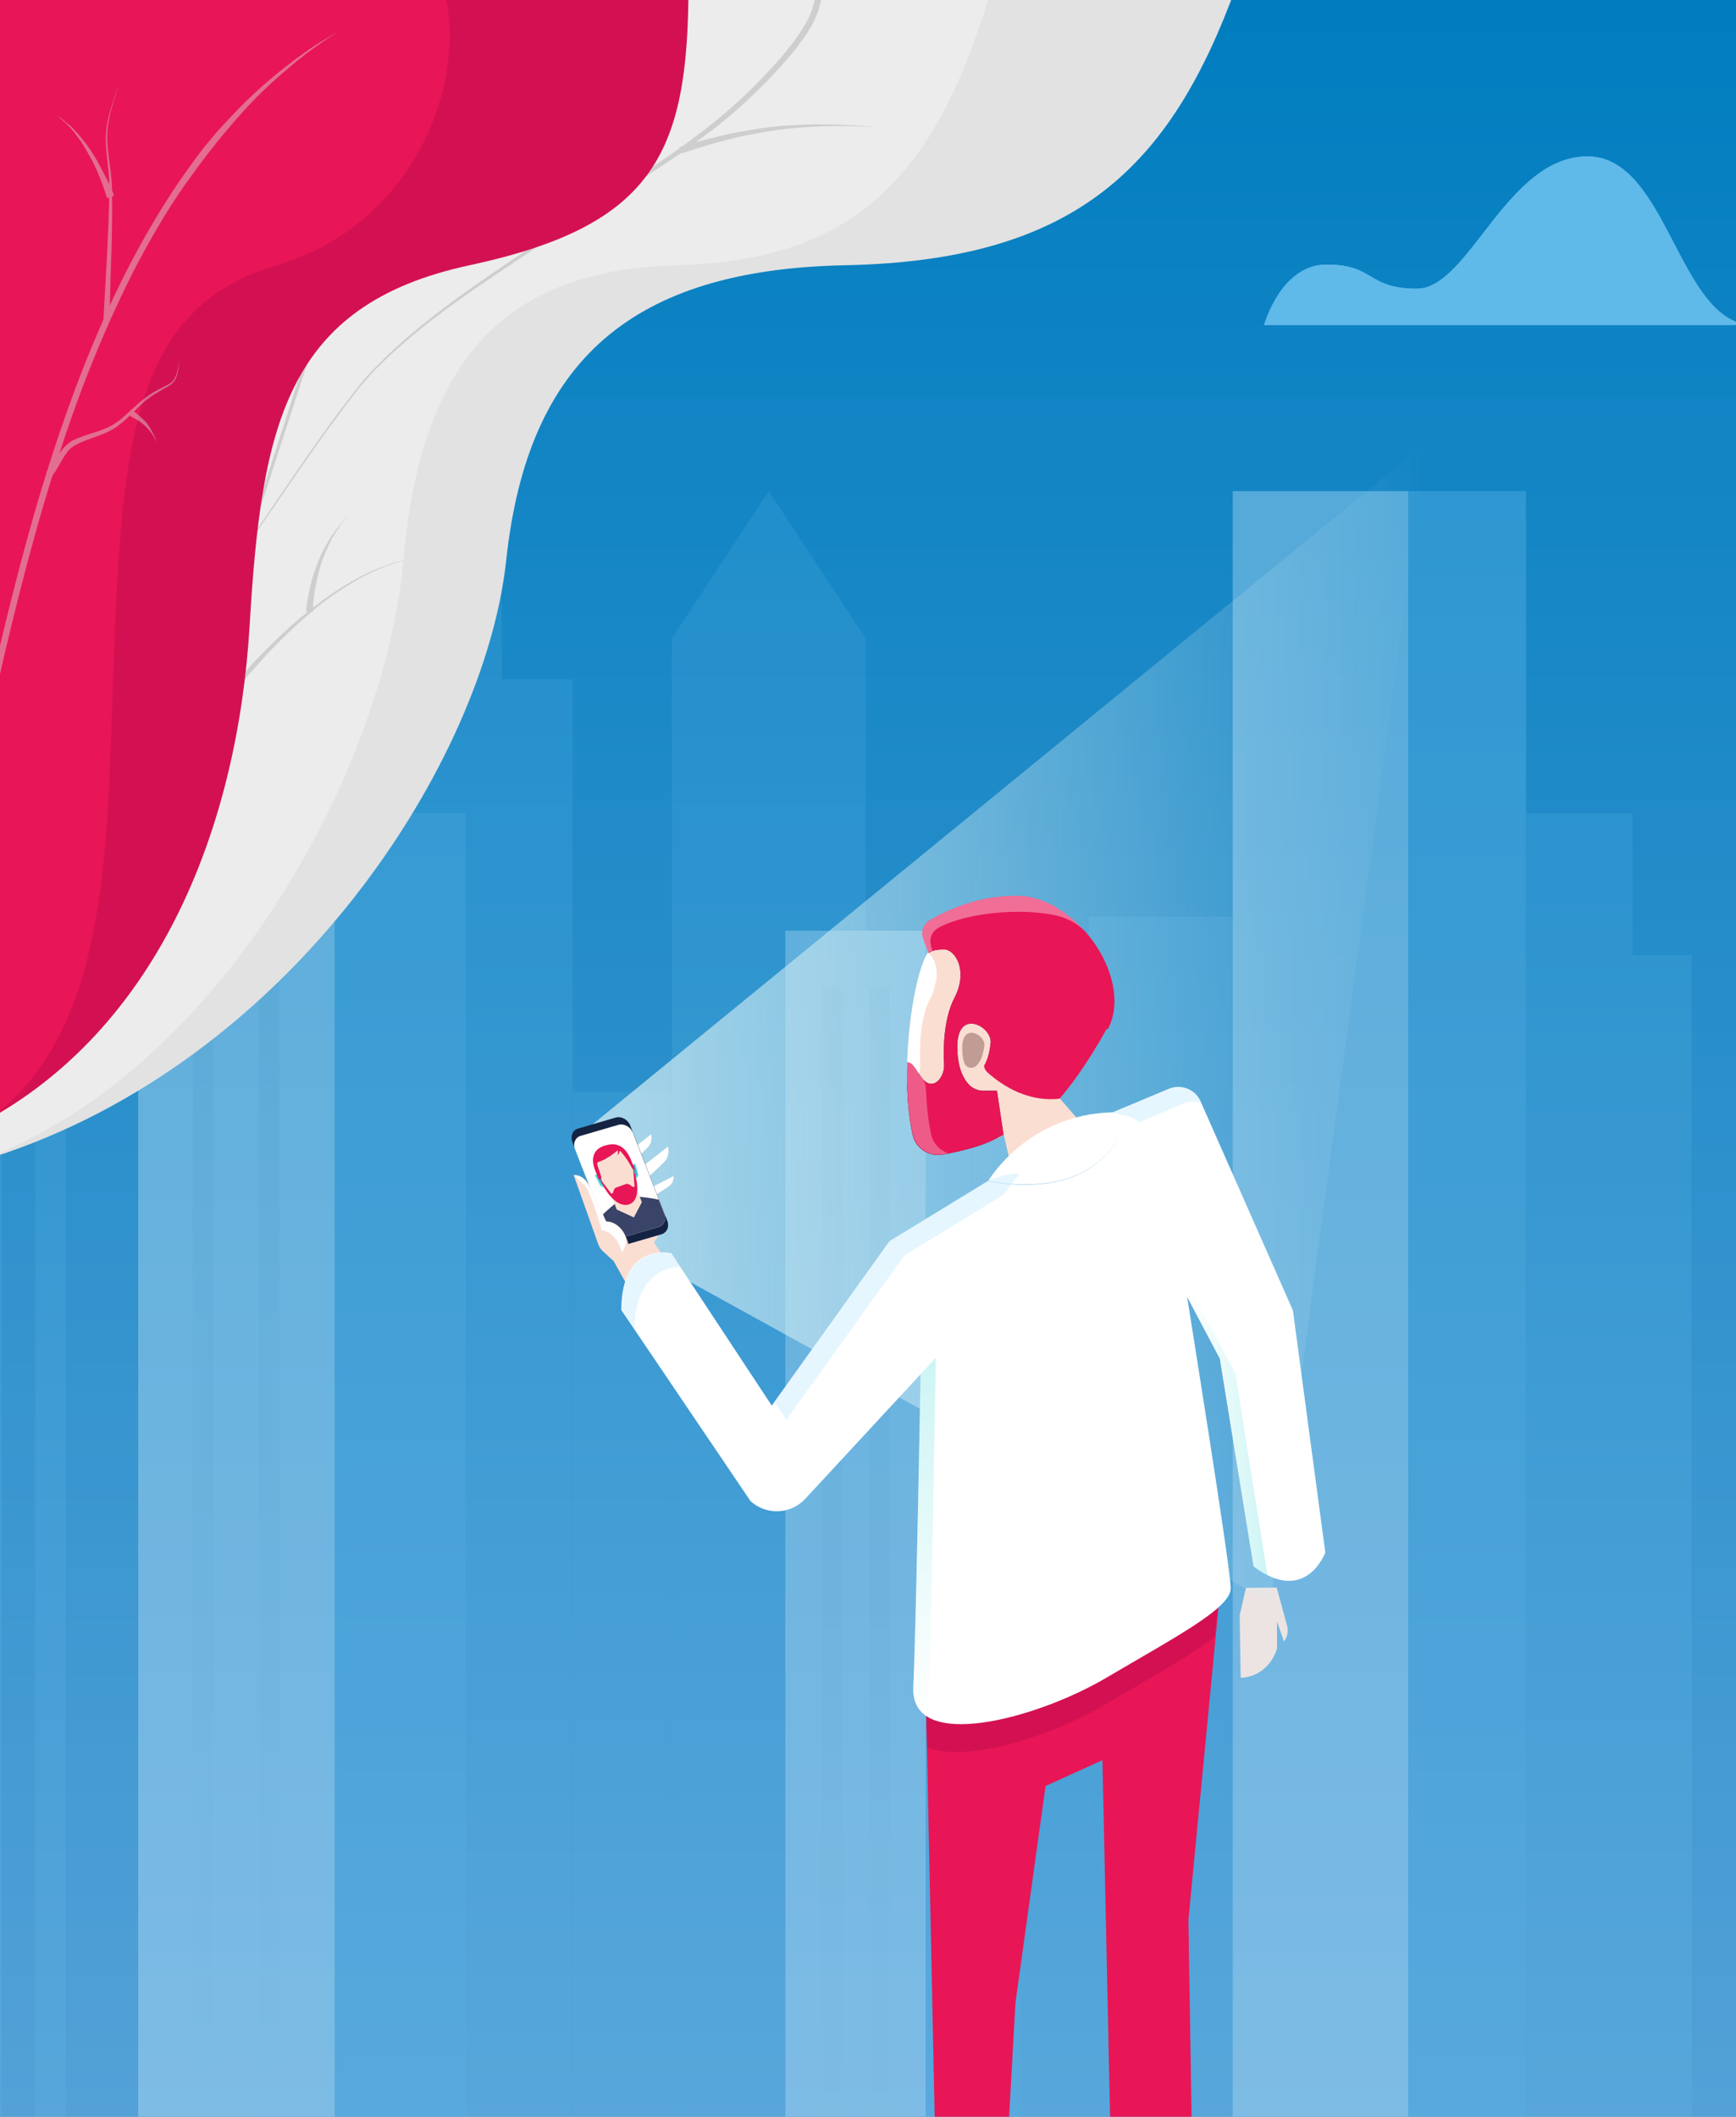 <?xml version="1.0" encoding="utf-8"?>
<!-- Generator: Adobe Illustrator 19.2.0, SVG Export Plug-In . SVG Version: 6.00 Build 0)  -->
<svg version="1.1" id="Layer_1" xmlns="http://www.w3.org/2000/svg" xmlns:xlink="http://www.w3.org/1999/xlink" x="0px" y="0px"
	 viewBox="0 0 525 640" style="enable-background:new 0 0 525 640;" xml:space="preserve">
<rect x="0" y="0" width="525" height="640" fill="#808080" stroke="none"/>
<style type="text/css">
	.st0{fill:url(#SVGID_1_);}
	.st1{fill:#FBDED2;}
	.st2{clip-path:url(#SVGID_3_);}
	.st3{opacity:0.35;}
	.st4{fill:#78CEF4;}
	.st5{fill:#61B8E9;}
	.st6{fill:#CEEFFF;}
	.st7{opacity:0.5;fill:#5C6D9B;}
	.st8{opacity:0.1;}
	.st9{fill:url(#SVGID_4_);}
	.st10{fill:url(#SVGID_5_);}
	.st11{fill:url(#SVGID_6_);}
	.st12{fill:url(#SVGID_7_);}
	.st13{fill:url(#SVGID_8_);}
	.st14{fill:url(#SVGID_9_);}
	.st15{fill:url(#SVGID_10_);}
	.st16{fill:url(#SVGID_11_);}
	.st17{fill:#E2E2E2;}
	.st18{fill:#ECECEC;}
	.st19{fill:#CECECE;}
	.st20{fill:#D31152;}
	.st21{fill:#E81656;}
	.st22{opacity:0.5;}
	.st23{fill:#DBC6CC;}
	.st24{opacity:0.75;fill:url(#SVGID_12_);}
	.st25{fill:#FFFFFF;}
	.st26{fill:#212F57;}
	.st27{opacity:0.35;fill:#562222;}
	.st28{fill:#152342;}
	.st29{clip-path:url(#SVGID_14_);fill:#3A4468;}
	.st30{clip-path:url(#SVGID_14_);fill:#FBDED2;}
	.st31{clip-path:url(#SVGID_14_);}
	.st32{fill:#59DCDE;}
	.st33{fill:#40A1CC;}
	.st34{fill:#1A2849;}
	.st35{opacity:0.75;fill:#59DCDE;}
	.st36{opacity:0.3;fill:#FFFFFF;}
	.st37{opacity:0.5;fill:#CEEFFF;}
	.st38{opacity:0.3;fill:url(#SVGID_15_);}
	.st39{opacity:0.3;fill:url(#SVGID_16_);}
	.st40{opacity:0.75;}
	.st41{fill:url(#SVGID_17_);}
	.st42{opacity:0.5;fill:#FFFFFF;}
	.st43{enable-background:new    ;}
	.st44{clip-path:url(#SVGID_19_);}
	.st45{clip-path:url(#SVGID_21_);fill:#5FB9E9;}
</style>
<linearGradient id="SVGID_1_" gradientUnits="userSpaceOnUse" x1="262.5" y1="640" x2="262.5" y2="-1.178523e-08">
	<stop  offset="0" style="stop-color:#53A1D7"/>
	<stop  offset="1" style="stop-color:#007DBF"/>
</linearGradient>
<rect class="st0" width="525" height="640"/>
<path class="st1" d="M376.8,480.1l-1.9,8.3l0.3,18.9c0,0,8,0.2,11-8.8v-8.2l2.1,6l0.2-0.3c0.9-1.4,1.2-3,0.7-4.6l-3.1-11.4"/>
<g>
	<defs>
		<rect id="SVGID_2_" width="525" height="640"/>
	</defs>
	<clipPath id="SVGID_3_">
		<use xlink:href="#SVGID_2_"  style="overflow:visible;"/>
	</clipPath>
	<g class="st2">
		<g class="st3">
			<g class="st3">
				<g>
					<rect x="101.9" y="138.5" class="st4" width="49.8" height="462.8"/>
					<rect x="74.3" y="184.9" class="st4" width="77.4" height="462.8"/>
					<rect x="10.6" y="184.9" class="st4" width="9.3" height="462.8"/>
					<rect x="-13.4" y="245.8" class="st4" width="13.9" height="401.8"/>
					<rect x="95.8" y="205.4" class="st4" width="77.4" height="442.2"/>
					<rect x="173.3" y="330.1" class="st4" width="29.9" height="317.5"/>
				</g>
				<polygon class="st4" points="261.8,647.6 203.2,647.6 203.2,193 232.5,148.5 261.8,193 				"/>
				<g>
					<rect x="329.3" y="277.2" class="st4" width="43.4" height="373.1"/>
					<rect x="305.3" y="320.1" class="st4" width="67.5" height="330.2"/>
				</g>
				<g>
					
						<rect x="461.5" y="245.8" transform="matrix(-1 -9.930780e-11 9.930780e-11 -1 955.251 845.961)" class="st4" width="32.2" height="354.3"/>
					
						<rect x="461.5" y="288.7" transform="matrix(-1 -9.846536e-11 9.846536e-11 -1 973.095 936.365)" class="st4" width="50.1" height="358.9"/>
				</g>
			</g>
			<g>
				<rect x="101.1" y="245.8" class="st5" width="39.8" height="402.7"/>
				<rect x="41.8" y="245.8" class="st6" width="59.4" height="402.7"/>
			</g>
			<g>
				<rect x="237.5" y="281.4" class="st6" width="42.5" height="367.1"/>
			</g>
			<g>
				<rect x="372.8" y="148.5" class="st6" width="53.1" height="499.2"/>
			</g>
			<path class="st7" d="M124.1,249.8"/>
			<rect x="280" y="281.4" class="st5" width="28.5" height="367.1"/>
			<rect x="425.9" y="148.5" class="st5" width="35.6" height="499.2"/>
			<g class="st8">
				<linearGradient id="SVGID_4_" gradientUnits="userSpaceOnUse" x1="61.424" y1="648.544" x2="61.424" y2="267.896">
					<stop  offset="0" style="stop-color:#343F66;stop-opacity:0"/>
					<stop  offset="1" style="stop-color:#364169"/>
				</linearGradient>
				<rect x="58.3" y="267.9" class="st9" width="6.2" height="380.6"/>
				<linearGradient id="SVGID_5_" gradientUnits="userSpaceOnUse" x1="81.466" y1="648.544" x2="81.466" y2="267.896">
					<stop  offset="0" style="stop-color:#343F66;stop-opacity:0"/>
					<stop  offset="1" style="stop-color:#364169"/>
				</linearGradient>
				<rect x="78.3" y="267.9" class="st10" width="6.2" height="380.6"/>
			</g>
			<g class="st8">
				<linearGradient id="SVGID_6_" gradientUnits="userSpaceOnUse" x1="251.577" y1="686.427" x2="251.577" y2="298.671">
					<stop  offset="0" style="stop-color:#343F66;stop-opacity:0"/>
					<stop  offset="1" style="stop-color:#364169"/>
				</linearGradient>
				<rect x="248.5" y="298.7" class="st11" width="6.2" height="387.8"/>
				<linearGradient id="SVGID_7_" gradientUnits="userSpaceOnUse" x1="265.992" y1="686.427" x2="265.992" y2="298.671">
					<stop  offset="0" style="stop-color:#343F66;stop-opacity:0"/>
					<stop  offset="1" style="stop-color:#364169"/>
				</linearGradient>
				<rect x="262.9" y="298.7" class="st12" width="6.2" height="387.8"/>
			</g>
		</g>
		<g class="st3">
			<g class="st3">
				<g>
					<rect x="645.9" y="138.5" class="st4" width="49.8" height="462.8"/>
					<rect x="618.3" y="184.9" class="st4" width="77.4" height="462.8"/>
					<rect x="554.5" y="184.9" class="st4" width="9.3" height="462.8"/>
					<rect x="530.6" y="245.8" class="st4" width="13.9" height="401.8"/>
					<rect x="639.8" y="205.4" class="st4" width="77.4" height="442.2"/>
					<rect x="717.2" y="330.1" class="st4" width="29.9" height="317.5"/>
				</g>
				<polygon class="st4" points="805.8,647.6 747.1,647.6 747.1,193 776.4,148.5 805.8,193 				"/>
				<g>
					<rect x="873.3" y="277.2" class="st4" width="43.4" height="373.1"/>
					<rect x="849.2" y="320.1" class="st4" width="67.5" height="330.2"/>
				</g>
				<g>
					
						<rect x="1005.5" y="245.8" transform="matrix(-1 -9.930780e-11 9.930780e-11 -1 2043.14 845.961)" class="st4" width="32.2" height="354.3"/>
					
						<rect x="1005.5" y="288.7" transform="matrix(-1 -9.846536e-11 9.846536e-11 -1 2060.984 936.365)" class="st4" width="50.1" height="358.9"/>
				</g>
			</g>
			<g>
				<rect x="645.1" y="245.8" class="st5" width="39.8" height="402.7"/>
				<rect x="585.7" y="245.8" class="st6" width="59.4" height="402.7"/>
			</g>
			<g>
				<rect x="781.5" y="281.4" class="st6" width="42.5" height="367.1"/>
			</g>
			<g>
				<rect x="916.7" y="148.5" class="st6" width="53.1" height="499.2"/>
			</g>
			<path class="st7" d="M668,249.8"/>
			<rect x="824" y="281.4" class="st5" width="28.5" height="367.1"/>
			<rect x="969.9" y="148.5" class="st5" width="35.6" height="499.2"/>
			<g class="st8">
				<linearGradient id="SVGID_8_" gradientUnits="userSpaceOnUse" x1="605.369" y1="648.544" x2="605.369" y2="267.896">
					<stop  offset="0" style="stop-color:#343F66;stop-opacity:0"/>
					<stop  offset="1" style="stop-color:#364169"/>
				</linearGradient>
				<rect x="602.3" y="267.9" class="st13" width="6.2" height="380.6"/>
				<linearGradient id="SVGID_9_" gradientUnits="userSpaceOnUse" x1="625.41" y1="648.544" x2="625.41" y2="267.896">
					<stop  offset="0" style="stop-color:#343F66;stop-opacity:0"/>
					<stop  offset="1" style="stop-color:#364169"/>
				</linearGradient>
				<rect x="622.3" y="267.9" class="st14" width="6.2" height="380.6"/>
			</g>
			<g class="st8">
				<linearGradient id="SVGID_10_" gradientUnits="userSpaceOnUse" x1="795.521" y1="686.427" x2="795.521" y2="298.671">
					<stop  offset="0" style="stop-color:#343F66;stop-opacity:0"/>
					<stop  offset="1" style="stop-color:#364169"/>
				</linearGradient>
				<rect x="792.4" y="298.7" class="st15" width="6.2" height="387.8"/>
				<linearGradient id="SVGID_11_" gradientUnits="userSpaceOnUse" x1="809.937" y1="686.427" x2="809.937" y2="298.671">
					<stop  offset="0" style="stop-color:#343F66;stop-opacity:0"/>
					<stop  offset="1" style="stop-color:#364169"/>
				</linearGradient>
				<rect x="806.8" y="298.7" class="st16" width="6.2" height="387.8"/>
			</g>
		</g>
		<g>
			<path id="XMLID_4_" class="st17" d="M373.9-4.2c-20,55-48.7,83-118.4,84.4c-64.1,1.3-95.9,28.5-102.4,89.1S88.5,321-2.5,350V-4.2
				H373.9z"/>
			<path id="XMLID_3_" class="st18" d="M300.1-4.2c-16.2,55-39.3,83-95.5,84.4c-51.7,1.3-77.3,28.5-82.6,89.1
				C116.8,229.9,69.5,321-3.5,350V-4.2H300.1z"/>
			<g>
				<g>
					<path class="st19" d="M150.4-28l-30.8,65.9l0-0.1L99,92.9l-2.6,6.9c-0.4,1.1-0.9,2.3-1.3,3.4l-1.1,3.5l-4.6,14l-9.1,28l-4.6,14
						c-1.5,4.7-3,9.3-4.6,14l-9.8,27.7l-19.6,55.5l0,0l-11.5,48.8l11.2-48.8l0,0l0,0l19.3-55.6l9.7-27.8c1.5-4.6,3-9.3,4.5-14
						l4.5-14l9-28l4.5-14l1.1-3.5c0.4-1.2,0.8-2.3,1.3-3.5l2.5-6.9l20.3-55.3l0,0l0,0l30.5-66L150.4-28z"/>
				</g>
				<g>
					<path class="st19" d="M250.1-22.7c0,0-0.1,1.3-0.2,3.7c-0.1,2.4-0.1,6-0.4,10.7c-0.2,2.3-0.4,4.9-1,7.7
						c-0.3,1.4-0.7,2.8-1.2,4.3c-0.3,0.7-0.6,1.4-0.9,2.2c-0.3,0.7-0.7,1.4-1.1,2.1c-3.3,5.7-8.1,11.1-13.6,16.8
						c-5.5,5.6-11.9,11.4-19.2,16.7c-7.2,5.4-15.2,10.6-23.5,15.9c-8.3,5.3-16.9,10.6-25.4,16.5c-8.6,5.8-17.4,11.5-25.9,17.6
						c-8.5,6.1-16.7,12.7-23.9,20c-3.6,3.6-6.7,7.7-9.8,11.8c-3,4-6,8.1-8.8,12.1c-11.3,16.1-21.5,31.3-30.3,44.4
						c-8.7,13.1-15.9,24-21,31.7c-5.1,7.6-8,12-8,12s2.9-4.4,7.9-12c5-7.7,12.2-18.6,20.9-31.8c8.7-13.1,18.8-28.4,30.1-44.5
						c2.8-4,5.7-8.1,8.8-12.1c3-4,6.1-8.2,9.8-11.9c7.2-7.5,15.4-14.1,23.8-20.3c8.5-6.2,17.2-12,25.7-17.8
						c8.5-5.9,17.1-11.4,25.3-16.7c8.3-5.3,16.2-10.5,23.3-16c7.2-5.4,13.5-11.1,18.9-16.7c5.4-5.6,10.1-11.1,13.2-16.5
						c0.4-0.6,0.7-1.4,1.1-2.1c0.3-0.6,0.6-1.3,0.8-2c0.5-1.4,0.8-2.7,1.1-4c0.5-2.6,0.8-5.1,0.9-7.4c0.2-4.5,0.2-8.1,0.3-10.6
						c0.1-2.5,0.1-3.8,0.1-3.8L250.1-22.7z"/>
				</g>
				<g>
					<path class="st19" d="M205.5,44.5c0,0,0.9-0.3,2.5-0.8c0.8-0.2,1.7-0.5,2.9-0.8c1.1-0.3,2.4-0.7,3.7-1c2.7-0.7,6-1.5,9.4-2.1
						c1.7-0.3,3.5-0.6,5.4-0.9c1.8-0.3,3.7-0.5,5.6-0.7c1.9-0.2,3.8-0.3,5.6-0.4c1.8-0.1,3.7-0.1,5.4-0.2c3.5,0,6.8,0,9.6,0.2
						c1.4,0,2.7,0.1,3.8,0.2c1.1,0.1,2.1,0.1,3,0.2c1.6,0.1,2.6,0.2,2.6,0.2s-0.9,0-2.6-0.1c-0.8,0-1.8-0.1-3-0.1
						c-1.1,0-2.4-0.1-3.8-0.1c-2.8,0-6.1,0-9.6,0.2c-1.8,0.1-3.6,0.2-5.4,0.4c-1.8,0.1-3.7,0.4-5.5,0.6c-1.9,0.3-3.7,0.5-5.5,0.9
						c-1.8,0.3-3.6,0.7-5.3,1c-3.4,0.8-6.6,1.6-9.3,2.4c-1.3,0.4-2.6,0.8-3.6,1.1c-1.1,0.3-2,0.7-2.8,0.9c-1.6,0.5-2.4,0.8-2.4,0.8
						L205.5,44.5z"/>
				</g>
			</g>
			<g>
				<path class="st19" d="M58.3,222.9c0,0,0.8-1.1,2.1-3c1.4-1.9,3.4-4.5,5.9-7.6c5-6.2,12-14.2,19.9-21.4c1.9-1.8,3.9-3.5,6-5.2
					c2-1.7,4.1-3.2,6.1-4.7c1-0.7,2-1.4,3-2.1c1-0.6,2-1.3,3-1.9c1-0.6,1.9-1.1,2.9-1.7c0.9-0.5,1.9-1,2.7-1.4
					c1.8-0.9,3.4-1.6,4.9-2.2c1.5-0.6,2.8-1,3.9-1.4c1.1-0.4,2-0.5,2.6-0.7c0.6-0.2,0.9-0.2,0.9-0.2s-0.3,0.1-0.9,0.3
					c-0.6,0.2-1.5,0.4-2.6,0.8c-1.1,0.4-2.4,0.8-3.9,1.5c-1.5,0.6-3.1,1.4-4.9,2.3c-0.9,0.5-1.8,1-2.7,1.5c-0.9,0.6-1.8,1.1-2.8,1.7
					c-0.9,0.6-1.9,1.3-2.9,1.9c-1,0.7-2,1.4-2.9,2.1c-2,1.5-4,3.1-5.9,4.8c-2,1.7-3.9,3.5-5.8,5.3c-7.6,7.3-14.4,15.4-19.2,21.7
					c-2.4,3.1-4.3,5.8-5.7,7.7c-1.3,1.9-2,3-2,3L58.3,222.9z"/>
			</g>
			<g>
				<path class="st19" d="M92.6,185c0,0,0-0.1,0-0.4c0-0.3,0.1-0.6,0.1-1.1c0.1-0.9,0.3-2.2,0.6-3.7c0.3-1.5,0.7-3.2,1.2-5.1
					c0.3-0.9,0.6-1.9,0.9-2.8c0.4-0.9,0.7-1.9,1.1-2.8c0.4-0.9,0.8-1.9,1.3-2.8c0.2-0.4,0.5-0.9,0.7-1.3c0.2-0.4,0.5-0.8,0.7-1.2
					c0.2-0.4,0.5-0.8,0.7-1.2c0.2-0.4,0.5-0.7,0.8-1.1c0.5-0.7,1-1.4,1.5-2c0.5-0.6,0.9-1.1,1.3-1.6c0.4-0.4,0.8-0.8,1.1-1.1
					c0.6-0.6,1-1,1-1s-0.3,0.4-0.9,1c-0.3,0.3-0.6,0.7-1.1,1.2c-0.4,0.5-0.8,1-1.2,1.7c-0.5,0.6-0.9,1.3-1.3,2
					c-0.2,0.4-0.5,0.7-0.7,1.1c-0.2,0.4-0.4,0.8-0.6,1.2c-0.2,0.4-0.4,0.8-0.6,1.3c-0.2,0.4-0.4,0.9-0.6,1.3
					c-0.4,0.9-0.7,1.8-1.1,2.8c-0.4,0.9-0.6,1.9-0.9,2.8c-0.2,0.9-0.5,1.9-0.7,2.8c-0.4,1.8-0.7,3.5-0.9,5c-0.2,1.5-0.3,2.7-0.3,3.6
					c0,0.4,0,0.8,0,1c0,0.2,0,0.4,0,0.4L92.6,185z"/>
			</g>
			<path id="XMLID_2_" class="st20" d="M208.2-4.2c0,51-10.8,72.5-66.2,84.4S79.1,128.3,75.5,189S48.5,308.9-2.5,337.9V-4.2H208.2z"
				/>
			<path id="XMLID_1_" class="st21" d="M134.1-4.2c8,30-9.7,72.5-50.4,84.4S37.4,128.3,34.8,189c-2.7,60.6,0.7,119.9-37.3,148.9
				V-4.2H134.1z"/>
			<g class="st22">
				<g>
					<path class="st23" d="M-36,375.9c0,0,1.3-6.1,3.5-16.9c1.1-5.4,2.3-11.9,3.7-19.4c0.7-3.8,1.4-7.8,2.2-12
						c0.8-4.2,1.7-8.6,2.6-13.2c3.6-18.5,7.5-40.1,12.1-63.1c4.5-23.1,9.6-47.7,15.8-72c3.1-12.2,6.4-24.3,10.1-36.1
						c3.7-11.8,7.7-23.3,12.1-34.3c4.4-10.9,9.1-21.3,14.2-30.9c5.1-9.5,10.4-18.3,15.9-26c1.4-1.9,2.7-3.8,4.1-5.6
						c1.3-1.8,2.8-3.5,4.2-5.2c1.4-1.7,2.8-3.2,4.2-4.7c1.4-1.5,2.8-2.9,4.1-4.3c5.4-5.4,10.6-9.8,15-13.1c1.1-0.9,2.1-1.6,3.1-2.3
						c1-0.7,1.9-1.4,2.8-2c1.8-1.2,3.3-2.2,4.6-2.9c2.5-1.5,3.9-2.3,3.9-2.3s-1.3,0.9-3.8,2.5c-1.2,0.8-2.7,1.9-4.4,3.1
						c-0.9,0.6-1.8,1.3-2.7,2.1c-1,0.7-2,1.5-3,2.4c-4.2,3.5-9.2,7.9-14.3,13.5c-1.3,1.4-2.6,2.9-3.9,4.4c-1.3,1.6-2.7,3.1-4,4.8
						c-0.7,0.8-1.3,1.7-2,2.5c-0.7,0.8-1.3,1.7-2,2.6c-1.4,1.7-2.7,3.6-4.1,5.5C52.3,60.7,47.1,69.4,42,78.9
						c-5,9.5-9.7,19.8-14.1,30.7c-4.4,10.9-8.4,22.3-12,34.1c-3.7,11.8-7,23.8-10.1,36C-0.4,204-5.5,228.5-10,251.6
						c-4.5,23.1-8.5,44.7-12.1,63.1c-0.9,4.6-1.7,9.1-2.6,13.3c-0.9,4.2-1.8,8.2-2.6,11.9c-1.7,7.5-3.2,14-4.5,19.3
						c-1.3,5.3-2.3,9.5-3.1,12.4C-35.6,374.4-36,375.9-36,375.9z"/>
				</g>
				<g>
					<path class="st23" d="M31.3,96.6c0,0,0.2-4.5,0.6-11.2c0.4-6.7,0.9-15.6,1.1-24.5c0-2.2,0.1-4.5,0-6.6
						c-0.1-2.2-0.4-4.3-0.6-6.4c-0.2-2.1-0.4-4.1-0.4-6.1c0-1.9,0.3-3.8,0.6-5.4c0.7-3.3,1.7-5.9,2.3-7.8c0.6-1.9,1-2.9,1-2.9
						s-0.3,1.1-0.9,2.9c-0.6,1.9-1.5,4.5-2.1,7.8c-0.3,1.6-0.5,3.4-0.5,5.3c0,1.9,0.3,3.9,0.5,6c0.3,2.1,0.6,4.2,0.8,6.4
						c0.2,2.2,0.2,4.5,0.2,6.7c0.1,8.9-0.3,17.9-0.5,24.6c-0.2,6.7-0.3,11.2-0.3,11.2L31.3,96.6z"/>
				</g>
				<g>
					<path class="st23" d="M32.4,59.9c0,0-0.2-0.4-0.4-1.2c-0.3-0.8-0.6-1.9-1.1-3.2c-0.5-1.3-1.1-2.8-1.8-4.4
						c-0.7-1.6-1.6-3.2-2.5-4.8c-0.4-0.8-1-1.6-1.4-2.4c-0.5-0.8-1-1.5-1.5-2.2c-0.5-0.7-1-1.4-1.5-2c-0.5-0.6-1-1.2-1.5-1.7
						c-0.5-0.5-1-0.9-1.4-1.3c-0.4-0.4-0.8-0.7-1.1-0.9c-0.6-0.5-1-0.8-1-0.8s0.4,0.3,1.1,0.7c0.3,0.2,0.8,0.5,1.2,0.9
						c0.4,0.4,0.9,0.8,1.5,1.2c0.5,0.5,1.1,1,1.6,1.6c0.6,0.6,1.1,1.2,1.7,1.9c0.5,0.7,1.1,1.4,1.7,2.1c0.5,0.8,1.1,1.5,1.6,2.3
						c1,1.6,2,3.2,2.8,4.8c0.8,1.6,1.6,3,2.2,4.3c0.6,1.3,1.1,2.4,1.4,3.1c0.3,0.7,0.5,1.2,0.5,1.2L32.4,59.9z"/>
				</g>
				<g id="XMLID_69_">
					<path class="st23" d="M14,142.7c0,0,0.1-0.2,0.4-0.5c0.3-0.3,0.6-0.7,1-1.3c0.4-0.6,0.9-1.3,1.5-2.2c0.6-0.9,1.2-1.9,2.1-3
						c0.4-0.5,0.9-1,1.5-1.5c0.3-0.2,0.6-0.5,0.9-0.7l0.5-0.3l0.5-0.2c1.4-0.7,2.9-1.2,4.4-1.7c1.5-0.5,3.1-0.9,4.7-1.6
						c1.6-0.6,3-1.4,4.3-2.4c2.7-2,5-4.6,7.6-6.6c1.3-1,2.6-1.9,3.9-2.6c1.3-0.7,2.6-1.3,3.7-1.9c1.1-0.6,1.8-1.6,2.2-2.6
						c0.4-1,0.5-1.9,0.7-2.6c0.3-1.5,0.3-2.3,0.3-2.3s0,0.9-0.2,2.4c-0.1,0.7-0.2,1.7-0.6,2.7c-0.3,1-1.1,2.1-2.2,2.8
						c-1.1,0.7-2.4,1.3-3.6,2.1c-1.3,0.7-2.5,1.6-3.8,2.6c-2.4,2.1-4.6,4.7-7.4,6.9c-1.3,1.1-2.9,2-4.5,2.7
						c-1.6,0.7-3.2,1.2-4.7,1.8c-1.5,0.5-2.9,1.1-4.2,1.8c-1.3,0.6-2.2,1.5-2.9,2.5c-0.7,1-1.3,2-1.8,2.9c-0.5,0.9-1,1.7-1.4,2.4
						c-0.4,0.6-0.8,1.2-1.1,1.5c-0.2,0.3-0.4,0.5-0.4,0.5L14,142.7z"/>
				</g>
				<g>
					<path class="st23" d="M39.7,123.8c0,0,0.6,0.5,1.6,1.2c0.9,0.8,2.2,1.8,3.2,3.1c1,1.3,1.7,2.8,2.2,3.8c0.5,1.1,0.8,1.8,0.8,1.8
						s-0.4-0.7-1-1.7c-0.6-1-1.6-2.3-2.7-3.3c-1.1-1-2.4-1.8-3.5-2.4c-1-0.6-1.7-1-1.7-1L39.7,123.8z"/>
				</g>
			</g>
		</g>
		<g>
			<polygon id="XMLID_52_" class="st21" points="368.6,484.9 332.7,501.6 332.7,502.4 280.1,517.9 283.9,698.8 301.9,698.8 
				307.1,605.5 316.2,540 333.4,532.2 336.5,676.9 360.9,674 359.4,580.5 			"/>
			<path class="st20" d="M332.7,498.4l-52.6,18.9l0.3,11c11.6,4.9,37.5-3.3,53.8-12.9c14.5-8.5,26.6-15.2,33.1-20.5l1.3-12
				l-35.9,14.7L332.7,498.4z"/>
			<linearGradient id="SVGID_12_" gradientUnits="userSpaceOnUse" x1="175.617" y1="309.177" x2="431.437" y2="309.177">
				<stop  offset="0" style="stop-color:#D6EFF4"/>
				<stop  offset="1" style="stop-color:#D6EFF4;stop-opacity:0"/>
			</linearGradient>
			<polyline class="st24" points="175.6,342.9 431.4,133.8 384.3,484.5 184.6,374.3 			"/>
			<path class="st1" d="M280.7,288"/>
			<path id="XMLID_5_" class="st1" d="M334.7,311c-29.2-1-43-17.2-45.3-21.2h0c-1-3-2.5-2.9-4-2.9c-2.7,0-4,0.6-4.5,1l-0.2,0
				c-5.1,8.2-8.6,38.1-4.7,55.1c0.9,4.2,5.1,6.8,9.3,6c0.1,0,0.2,0,0.3-0.1c5-0.9,11.8-2.6,16.9-5.1l1-1l2.1,9.2l26.4-6.7
				l-11.6-13.3C320.4,332.1,326.8,325.1,334.7,311z"/>
			<path class="st1" d="M193,394.6l-7.3-13.1c0,0,3.4-7.9,12-6l9.5,14.7L193,394.6z"/>
			<path class="st1" d="M186.4,351.2l10.5-8.2c0,0,0.5,2-0.6,3.4c-1.1,1.4-8.5,8-8.5,8"/>
			<path class="st1" d="M193.5,360.9l10.2-5.3c0,0,0.1,1.8-1.1,2.8c-1.2,1-8.5,5.4-8.5,5.4"/>
			<path class="st1" d="M197.8,375.5c0,0,2.7-2.1,1.6-8.6s-15.3,0.3-15.3,0.3l3.3,8.7l1.8,4.5L197.8,375.5z"/>
			<path class="st1" d="M189.5,356.5l12.5-9.8c0,0,0.6,2.4-0.7,4.1c-1.4,1.7-10.2,9.6-10.2,9.6"/>
			<path class="st25" d="M186.4,351.2l10.5-8.2c0,0,0.5,2-0.6,3.4c-1.1,1.4-8.5,8-8.5,8"/>
			<path class="st25" d="M193.5,360.9l10.2-5.3c0,0,0.1,1.8-1.1,2.8c-1.2,1-8.5,5.4-8.5,5.4"/>
			<path class="st25" d="M189.5,356.5l12.5-9.8c0,0,0.6,2.4-0.7,4.1c-1.4,1.7-10.2,9.6-10.2,9.6"/>
			<path class="st25" d="M379.1,473.6c15.8,11.9,21.7-4.2,21.7-4.2l-9.8-73.2l-27.7-62.7c-1.5-4-5.9-5.9-9.8-4.3l-17.2,7.2
				c0,0,7,6.3-5.3,15.8c-12.3,9.5-32.2,4.9-32.2,4.9l-29.8,18.2L233.4,425L203,378.9c0,0-15.1-3.5-15.1,17.2l39.1,57.8
				c4.8,4.3,12.1,4,16.5-0.7l34.9-37.7c0,0-1.3,74.1-2.2,94.8c-0.8,19.6,37.2,9.5,58.5-3.1c21.4-12.6,37.5-21,37.5-27
				s-13.2-88.1-13.2-88.1l9.9,18.7L379.1,473.6z"/>
			<g>
				<path class="st26" d="M301.5,329.8h-4c-1.8,0-3.5-0.7-4.7-2.1c-1.6-1.8-3.3-5.2-3.3-11.3c0-11.7,10.6-6.1,10.1-1
					c-0.3,2.6-0.8,4.5-1.4,5.7c-0.5,1.2-0.2,2.6,0.8,3.4c2,1.6,5.4,4.2,9.7,6l-1.1-17.5l-4.4-18.2l-12.8-9.5l-5.4-2.5l-4.4,5.6
					c0,0,1-1.4,4.7-1.4c3.7,0,7.6,6.6,3.3,14.8c-3.4,6.6-3.3,16.1-3.1,19.6c0.1,1.3-0.1,2.7-0.7,3.8c-0.6,1.2-1.6,2.5-3.2,2.5
					c-3.2,0-4.7-6.5-7-6.5l-0.2-0.1c-0.3,7.9,0.2,15.8,1.6,22c0.9,4.1,4.9,6.7,9.1,6c5.9-1.1,13-2.7,18.4-6.1v0.4L301.5,329.8z"/>
				<path class="st21" d="M309.2,270.9c-13-0.6-23.4,4.6-28.1,7.4c-1.7,1-2.6,3.1-2,5.1c0.7,2.5,1.7,4.6,1.7,4.6l0.2,0
					c0.5-0.4,1.7-0.9,4.5-0.9c1.5,0,3,0.1,4,3.1h0c2.4,3,16.2,20,45.5,21C342.8,297,326.8,272.5,309.2,270.9z"/>
			</g>
			<path class="st21" d="M327.8,281.2l-19.6-1.5l-6.9,26.4l-1.8,7.8c0.2,0.5,0.2,1,0.2,1.5c-0.3,2.6-0.8,4.5-1.4,5.7l-0.7,1
				c0,0.7,0.3,1.4,0.8,1.9c2.9,2.7,11.1,9.4,22,8.2c0,0,6.5-7,14.4-21.3C339.7,302.3,335.7,289.9,327.8,281.2z"/>
			<path class="st27" d="M296.8,319.9c0.3-0.8,0.7-2.1,0.9-3.8c0.3-3.3-6.7-7-6.7,0.7c0,1.9,0.2,3.4,0.6,4.5
				c0.5,1.7,2.8,2.1,3.9,0.7C296,321.4,296.5,320.7,296.8,319.9z"/>
			<path class="st25" d="M331.1,352.1c12.3-9.5,5.3-15.8,5.3-15.8c-25.8,0.7-37.5,20.7-37.5,20.7S318.8,361.6,331.1,352.1z"/>
			<g>
				<path class="st28" d="M200,373.2l-11.3,3.3c-1.7,0.5-3.7-0.6-4.4-2.4l-11.2-28.8c-0.7-1.8,0.1-3.7,1.8-4.1l11.3-3.3
					c1.7-0.5,3.7,0.6,4.4,2.4l11.2,28.8C202.5,370.9,201.7,372.7,200,373.2z"/>
				<path class="st25" d="M199.1,371l-11.3,3.3c-1.7,0.5-3.7-0.6-4.4-2.4l-9.5-24.4c-0.7-1.8,0.1-3.7,1.8-4.1l11.3-3.3
					c1.7-0.5,3.7,0.6,4.4,2.4l9.5,24.4C201.7,368.7,200.8,370.5,199.1,371z"/>
				<g>
					<defs>
						<path id="SVGID_13_" d="M199.1,371l-11.3,3.3c-1.7,0.5-3.7-0.6-4.4-2.4l-9.5-24.4c-0.7-1.8,0.1-3.7,1.8-4.1l11.3-3.3
							c1.7-0.5,3.7,0.6,4.4,2.4l9.5,24.4C201.7,368.7,200.8,370.5,199.1,371z"/>
					</defs>
					<clipPath id="SVGID_14_">
						<use xlink:href="#SVGID_13_"  style="overflow:visible;"/>
					</clipPath>
					<path class="st29" d="M189.2,361.7c0,0-3.3,1.9-7.4,6l5.7,14.8l17.5-5l-5.8-14.8C193.2,361.5,189.3,361.7,189.2,361.7z"/>
					<polygon class="st30" points="194.1,363.5 191.7,368.1 186.5,365.7 183.9,358.8 191.5,356.6 					"/>
					<g class="st31">
						<path class="st1" d="M183.4,346.8L183.4,346.8c2.7-0.8,5.9,1,7.1,4l1.1,2.7c1.8,4.5,1.8,9.6-1.4,10.6
							c-3.2,0.9-6.7-3.2-8.5-7.7l-1.1-2.7C179.4,350.7,180.7,347.6,183.4,346.8L183.4,346.8z"/>
						<g>
							<g>
								<path class="st32" d="M182.9,359.1l-0.9-0.3c-0.2-0.1-0.5-0.3-0.6-0.5l-1.4-2.8c-0.1-0.2,0-0.4,0.2-0.4l1,0"/>
								<path class="st33" d="M181.4,355.3l-0.8,0c-0.1,0-0.1,0.1-0.1,0.2l1.2,2.3c0.1,0.1,0.2,0.3,0.3,0.3l0.6,0.3l-0.3-0.8
									c0,0-0.3-0.1-0.4-0.3s0.1-0.5,0.1-0.5L181.4,355.3z"/>
							</g>
							<g>
								<path class="st32" d="M192.4,356.4l0.5-0.7c0.1-0.2,0.2-0.5,0.1-0.7l-0.8-2.9c-0.1-0.2-0.3-0.3-0.4-0.2l-0.9,0.5"/>
								<path class="st33" d="M191,352.6l0.7-0.4c0.1,0,0.2,0,0.2,0.1l0.7,2.5c0,0.2,0,0.3,0,0.4l-0.3,0.6L192,355
									c0,0,0.2-0.2,0.1-0.5s-0.4-0.4-0.4-0.4L191,352.6z"/>
							</g>
						</g>
						<path class="st21" d="M183.2,346.3L183.2,346.3L183.2,346.3c-4.3,1.1-4.4,4.6-3.2,7.6l1.1,2.7c0,0.1,0.3,0,0.4,0.1l0.4-0.7
							c-1.1-3.2-1.3-4-1.3-4l0.9-3.5c-0.1,0.5-0.8,2.9-0.8,2.9c2.8-0.7,6.1-3.6,6.1-3.6c0.2,0.7-0.1,1.5-0.1,1.5
							c0.2-0.1,0.7-0.9,0.8-1.4c0,0,2.1,2.2,3.7,5.4l0.7,0.4c0,0,0.2-0.1,0.1-0.1l-1.1-2.7C189.7,347.7,187.3,345,183.2,346.3z"/>
						<path class="st34" d="M192.3,355.8"/>
						<path class="st21" d="M189.3,358c0.3-0.1,0.6-0.1,0.9,0.1c0.4,0.2,0.8,0.5,1.1,0.7c0.3,0.2,0.6,0.1,0.6-0.2l-0.4-4.9l0.1,0.1
							c1.7,4.5,1.7,9.5-1.5,10.4c-3.2,0.9-6.7-3.1-8.5-7.5l0-0.1l3.1,4.1c0.2,0.3,0.6,0.2,0.7-0.1c0.1-0.4,0.2-0.8,0.4-1.1
							c0.1-0.2,0.4-0.4,0.7-0.5L189.3,358z"/>
					</g>
				</g>
			</g>
			<path class="st1" d="M185.8,381.5l-3.6-3.3c-0.5-0.5-0.9-1.1-1.2-1.8l-7.5-21.1c0,0,2.6-0.5,4.5,2.9c1.9,3.4,5.3,11.1,5.3,11.1
				s4.7-0.4,6.7,6.7"/>
			<path class="st35" d="M281.4,287.7c-0.2,0.1-0.4,0.2-0.5,0.3l0,0l-0.2,0.2C280.7,288.2,281,287.9,281.4,287.7z"/>
			<path class="st35" d="M280.7,288.2C280.7,288.3,280.7,288.3,280.7,288.2L280.7,288.2z"/>
			<path class="st25" d="M277.6,325.1c0.6-1.2,0.8-2.5,0.7-3.8c-0.2-3.5-0.3-13,3.1-19.6c0.4-0.7,0.7-1.5,1-2.2
				c0.3-1.3,0.5-2.5,0.8-3.6c0.4-3.6-0.8-6.4-2.5-7.9l-0.1,0c-3.7,6-6.6,23.9-6.3,39.6c0,0,0,0,0,0C276,327.6,277,326.4,277.6,325.1
				z"/>
			<path class="st21" d="M301.5,329.8h-4c-1.8,0-3.5-0.7-4.7-2.1c-1.6-1.8-3.3-5.2-3.3-11.3c0-11.7,10.6-6.1,10.1-1
				c-0.3,2.6-0.8,4.5-1.4,5.7c-0.5,1.2-0.2,2.6,0.8,3.4c2,1.6,5.4,4.2,9.7,6l-1.1-17.5l-4.4-18.2l-12.8-9.5l-5.4-2.5l-4.4,5.6
				c0,0,1-1.4,4.7-1.4c3.7,0,7.6,6.6,3.3,14.8c-3.4,6.6-3.3,16.1-3.1,19.6c0.1,1.3-0.1,2.7-0.7,3.8c-0.6,1.2-1.6,2.5-3.2,2.5
				c-3.2,0-4.7-6.5-7-6.5l-0.2-0.1c-0.3,7.9,0.2,15.8,1.6,22c0.9,4.1,4.9,6.7,9.1,6c5.9-1.1,13-2.7,18.4-6.1l0,0L301.5,329.8z"/>
			<path class="st36" d="M285.3,349c0.1,0,0.2,0,0.3-0.1c0.4-0.1,0.8-0.2,1.2-0.2c-2.5-0.8-4.6-2.9-5.2-5.7
				c-0.9-4.1-1.4-8.9-1.6-13.9c0-1.2-0.5-2.4-1.3-3.3c-1.5-1.9-2.7-4.7-4.2-4.7l-0.1-0.1c0,0.3,0,0.6,0,0.8c0,0.2,0,0.4,0,0.6
				c0,0.6,0,1.2,0,1.7c0,0.2,0,0.3,0,0.5c0,0.5,0,0.9,0,1.4c0,0.2,0,0.3,0,0.5c0,1.2,0,2.5,0.1,3.7c0,0.1,0,0.2,0,0.2
				c0,0.6,0.1,1.2,0.1,1.8c0,0,0,0,0,0c0.2,3.8,0.7,7.4,1.4,10.5C276.9,347.1,281.1,349.8,285.3,349z"/>
			<path class="st37" d="M303.3,361.4l5.1-6.6c-3.9-0.3-9.6,2.2-9.6,2.2l-29.8,18.2l-34.8,48.6l3.6,5.5l35.7-49.7L303.3,361.4"/>
			<linearGradient id="SVGID_15_" gradientUnits="userSpaceOnUse" x1="359.58" y1="434.058" x2="383.296" y2="434.058">
				<stop  offset="0" style="stop-color:#59DCDE;stop-opacity:0"/>
				<stop  offset="1" style="stop-color:#59DCDE"/>
			</linearGradient>
			<path class="st38" d="M373.6,415.3L362.8,395c0,0-3.8-5.6-3.2-1.9l9.5,17.8l10,62.7c1.5,1.1,2.9,2,4.2,2.7L373.6,415.3z"/>
			<path class="st37" d="M191.9,401.9c0-16.3,9.9-19,13.9-18.8l-2.7-4.1c0,0-15.1-3.5-15.1,17.2"/>
			<linearGradient id="SVGID_16_" gradientUnits="userSpaceOnUse" x1="279.685" y1="519.625" x2="279.685" y2="410.548">
				<stop  offset="0" style="stop-color:#59DCDE;stop-opacity:0"/>
				<stop  offset="1" style="stop-color:#59DCDE"/>
			</linearGradient>
			<path class="st39" d="M280.8,514.6c0.9-20.7,2.2-104.1,2.2-104.1l-4.6,5c-0.4,20.6-1.3,78.6-2,94.8c-0.2,4.7,1.8,7.7,5.3,9.3
				C281.1,518.2,280.8,516.6,280.8,514.6z"/>
			<path class="st37" d="M358,333.6c1.8-0.7,3.6-0.7,5.3-0.1c-1.5-3.9-5.9-5.8-9.8-4.2l-16.9,7.1c1.2,0.8,6.2,0.7,7.7,3L358,333.6z"
				/>
			<g class="st40">
				<linearGradient id="SVGID_17_" gradientUnits="userSpaceOnUse" x1="327.716" y1="281.348" x2="328.037" y2="281.348">
					<stop  offset="0" style="stop-color:#59DCDE"/>
					<stop  offset="1" style="stop-color:#59DCDE;stop-opacity:0"/>
				</linearGradient>
				<path class="st41" d="M328,281.5c-0.1-0.1-0.2-0.2-0.3-0.3l-0.1,0C327.8,281.3,327.9,281.4,328,281.5z"/>
				<path class="st42" d="M280.7,288l0.1,0l-0.2,0.2c0,0,0.1-0.1,0.2-0.2l0,0c0.2-0.2,0.6-0.4,1.2-0.5c-0.2-0.5-0.4-1.1-0.5-1.7
					c-0.5-2,0.3-4,2-5.1c4.7-2.8,15.6-5.6,28.6-4.9c5.7,0.5,10.8,1,15.4,5.2c-5-5.5-11.5-9.5-18.3-10.1c-13-0.6-23.4,4.6-28.1,7.4
					c-1.7,1-2.6,3.1-2,5.1C279.7,285.8,280.7,288,280.7,288z"/>
			</g>
			<path class="st25" d="M177.5,359.4c1.9,3.4,4.5,12.6,4.5,12.6s4.1,0,6.1,6.6l0,0c1.5-1.9,1.6-4.6,0.1-6.5
				c-2.2-2.9-4.9-2.7-4.9-2.7s-3.4-7.7-5.3-11.1c-1.9-3.4-4.5-2.9-4.5-2.9l2.8,2.5C176.7,358.2,177.1,358.7,177.5,359.4z"/>
		</g>
		<g>
			<g>
				<g class="st43">
					<g>
						<g>
							<defs>
								<path id="SVGID_18_" d="M530.3,98.3c-22.8,0-25.7-51-50.2-51s-35.8,40-51.6,40c-15.2,0-12.7-7.3-27.3-7.3
									c-13.9,0-18.9,18.3-18.9,18.3h148.4H530.3z"/>
							</defs>
							<use xlink:href="#SVGID_18_"  style="overflow:visible;fill-rule:evenodd;clip-rule:evenodd;fill:#5FB9E9;"/>
							<clipPath id="SVGID_19_">
								<use xlink:href="#SVGID_18_"  style="overflow:visible;"/>
							</clipPath>
							<g class="st44">
								<defs>
									<rect id="SVGID_20_" x="382" y="47.3" width="148.6" height="51.1"/>
								</defs>
								<use xlink:href="#SVGID_20_"  style="overflow:visible;fill:#5FB9E9;"/>
								<clipPath id="SVGID_21_">
									<use xlink:href="#SVGID_20_"  style="overflow:visible;"/>
								</clipPath>
								<rect x="376.3" y="41.3" class="st45" width="160.2" height="62.9"/>
							</g>
						</g>
					</g>
				</g>
			</g>
		</g>
	</g>
</g>
</svg>
